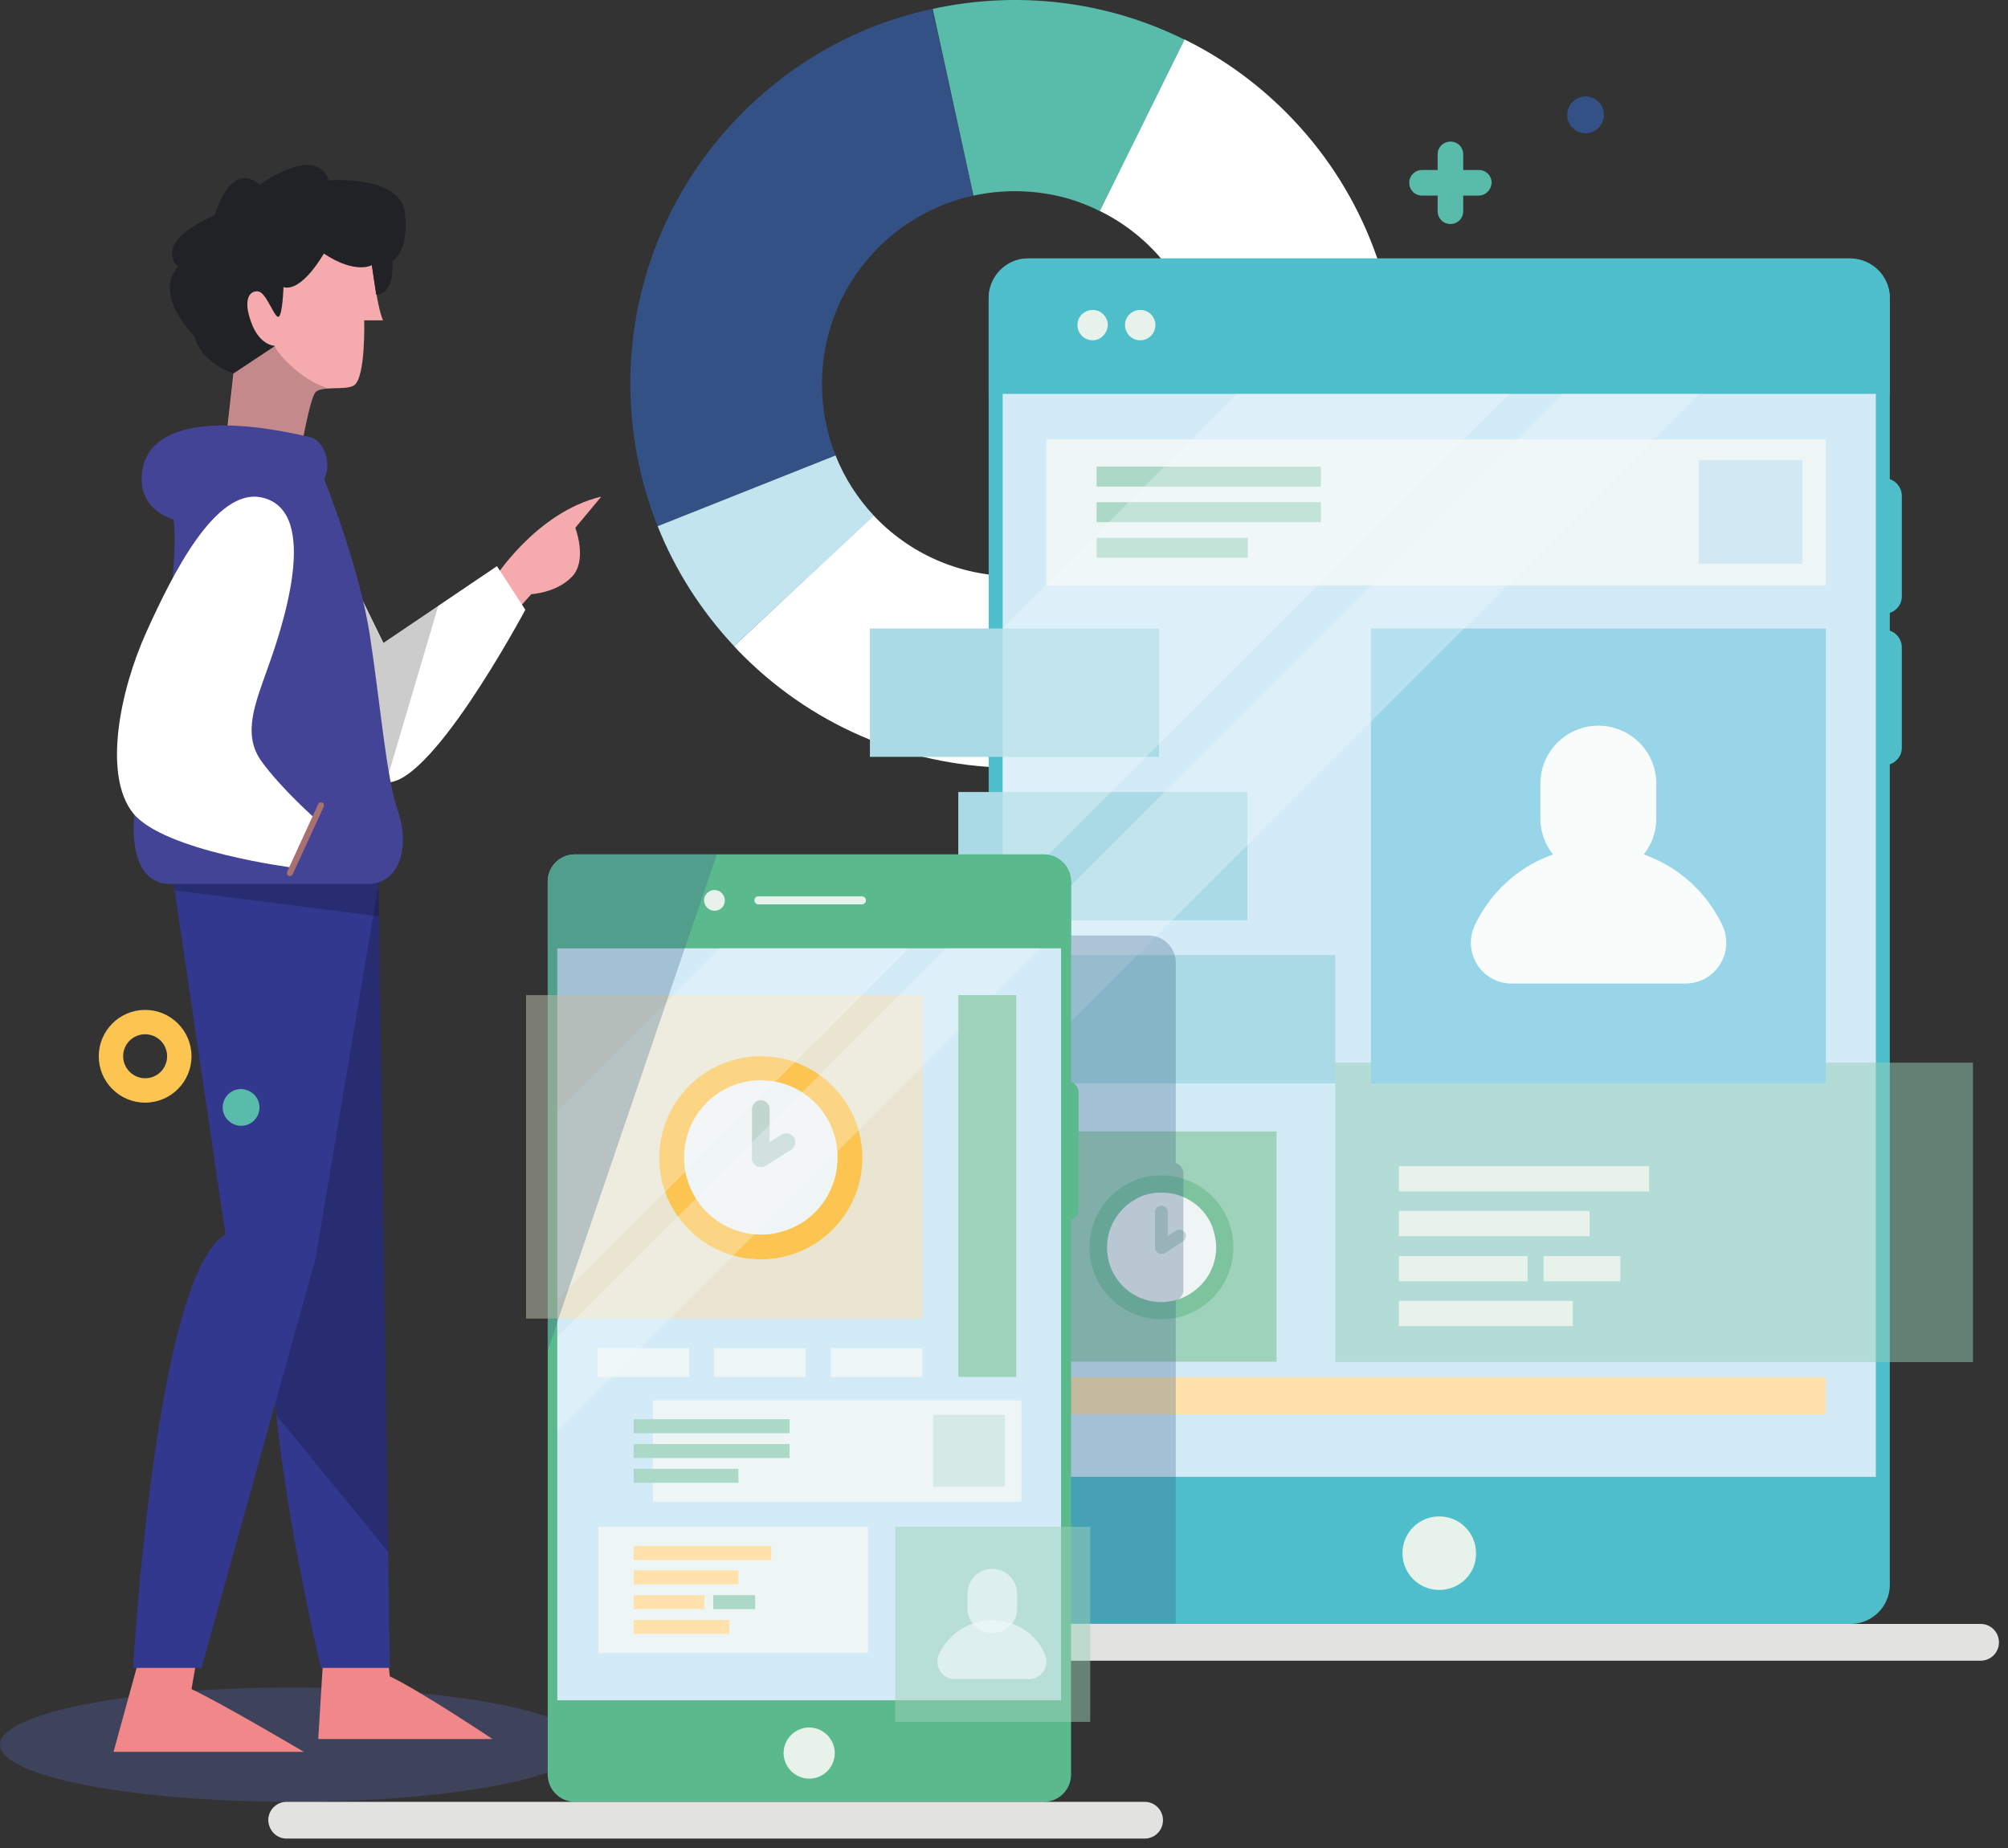 <svg width="151" height="139" viewBox="0 0 151 139" fill="none" xmlns="http://www.w3.org/2000/svg">
<rect x="0" y="0" width="151" height="139" fill="#333333" stroke="none"/>
<path opacity="0.34" d="M21.977 135.507C34.114 135.507 43.954 133.582 43.954 131.208C43.954 128.834 34.114 126.909 21.977 126.909C9.839 126.909 0 128.834 0 131.208C0 133.582 9.839 135.507 21.977 135.507Z" fill="#575FA8"/>
<path d="M24.382 123.452L23.931 130.787H37.039C37.039 130.787 31.688 127.21 29.312 126.067L29.042 123.482H24.382V123.452Z" fill="#F08789"/>
<path d="M28.441 65.248L29.312 125.436H24.141C24.141 125.436 18.429 101.866 21.225 94.981L16.235 65.248H28.441Z" fill="#32388D"/>
<path opacity="0.2" d="M28.441 65.248H16.265L21.255 94.981C20.293 97.356 20.323 101.745 20.804 106.465L29.192 116.717L28.441 65.248Z" fill="#020203"/>
<path d="M10.553 124.414L8.538 131.749H22.849C22.849 131.749 16.806 128.172 14.401 127.029L14.852 124.444H10.553V124.414Z" fill="#F08789"/>
<path d="M28.802 64.496L23.721 94.68L15.152 125.436H10.011C10.011 125.436 11.665 95.913 16.956 92.846L12.777 64.526H28.802V64.496Z" fill="#32388D"/>
<path opacity="0.2" d="M28.471 66.57L28.801 64.496H12.777L13.138 66.961L28.501 68.915L28.471 66.57Z" fill="#020203"/>
<path d="M37.069 43.661C37.069 43.661 40.256 38.52 45.216 37.348L43.262 39.693C43.262 39.693 44.194 42.128 43.022 43.361C41.849 44.593 39.955 44.684 39.955 44.684L38.632 46.157L37.069 43.661Z" fill="#F5ABAE"/>
<path d="M24.472 39.452L28.831 48.351L37.37 42.579L39.504 45.856C39.504 45.856 32.078 59.806 28.801 58.784C25.524 57.761 22.698 50.396 22.698 50.396L24.472 39.452Z" fill="white"/>
<path opacity="0.2" d="M28.801 48.351L24.442 39.452L22.698 50.396C22.698 50.396 25.524 57.761 28.801 58.784C28.892 58.814 28.952 58.814 29.042 58.814L32.98 45.495L28.801 48.351Z" fill="#020203"/>
<path d="M27.779 18.438C27.779 18.438 28.29 22.977 28.801 24.09H27.388C27.388 24.09 27.509 28.449 26.607 28.99C25.975 29.381 24.142 28.99 23.721 29.501C23.3 30.012 22.668 33.65 22.668 33.65L16.986 33.169L17.557 28.088C17.557 28.088 14.371 24.27 15.333 19.58C16.295 14.89 26.937 14.079 27.779 18.438Z" fill="#F5ABAE"/>
<path opacity="0.2" d="M20.684 26.014L16.205 25.773C16.866 27.186 17.587 28.058 17.587 28.058L17.016 33.139L22.698 33.62C22.698 33.62 23.33 29.982 23.751 29.471C23.901 29.291 24.262 29.201 24.683 29.201C22.488 28.599 20.504 26.134 20.684 26.014Z" fill="#020203"/>
<path d="M27.96 19.941C27.96 19.941 26.757 20.663 24.352 19.069C24.352 19.069 22.729 21.985 21.316 21.595C21.316 21.595 21.255 23.669 20.955 23.819C20.654 23.97 20.053 22.045 19.451 21.925C18.85 21.805 18.219 22.406 18.88 24.21C19.512 26.014 20.684 26.014 20.684 26.014L17.558 28.088C17.558 28.088 15.092 27.307 14.611 25.262C14.611 25.262 11.485 22.226 13.379 20.061C13.379 20.061 11.304 18.317 16.145 16.183C16.145 16.183 17.287 11.974 19.542 13.898C19.542 13.898 23.721 10.771 24.743 13.567C24.743 13.567 30.124 13.116 30.455 16.033C30.786 18.949 29.493 19.64 29.493 19.64C29.493 19.64 29.794 22.045 28.29 22.166L27.96 19.941Z" fill="#212226"/>
<path d="M13.048 39.062C13.048 39.062 10.222 38.37 10.703 35.364C11.184 32.327 15.152 30.974 23.3 32.868C24.262 33.079 25.013 34.672 24.382 36.055C24.382 36.055 26.997 42.489 27.809 47.75C28.621 53.011 29.042 58.513 29.944 61.069C30.816 63.624 30.094 66.48 27.659 66.48C25.254 66.48 15.754 66.48 12.807 66.48C9.861 66.48 9.5 62.392 10.673 58.122C11.815 53.883 13.529 42.128 13.048 39.062Z" fill="#444496"/>
<path d="M19.662 37.408C24.292 38.4 21.075 47.6 20.143 50.215C19.211 52.861 18.189 55.206 19.662 57.25C21.135 59.295 23.721 61.58 23.721 61.58L21.977 65.247C21.977 65.247 12.326 64.015 10.011 61.159C7.727 58.303 9.019 51.929 11.004 47.54C12.988 43.15 16.205 36.687 19.662 37.408Z" fill="white"/>
<path d="M21.706 65.879C21.586 65.819 21.556 65.698 21.586 65.578L23.931 60.467C23.991 60.347 24.111 60.317 24.232 60.347C24.352 60.407 24.382 60.527 24.352 60.648L22.007 65.759C21.947 65.879 21.827 65.909 21.706 65.879Z" fill="#A77071"/>
<path d="M19.512 83.286C19.512 84.038 18.91 84.669 18.129 84.669C17.377 84.669 16.746 84.038 16.746 83.286C16.746 82.535 17.347 81.903 18.129 81.903C18.91 81.933 19.512 82.535 19.512 83.286Z" fill="#59BCAB"/>
<path d="M10.913 82.925C8.989 82.925 7.426 81.362 7.426 79.438C7.426 77.514 8.989 75.95 10.913 75.95C12.837 75.95 14.401 77.514 14.401 79.438C14.401 81.362 12.837 82.925 10.913 82.925ZM10.913 77.784C9.981 77.784 9.26 78.536 9.26 79.438C9.26 80.34 10.011 81.091 10.913 81.091C11.845 81.091 12.567 80.34 12.567 79.438C12.567 78.536 11.845 77.784 10.913 77.784Z" fill="#FCC450"/>
<path d="M111.177 14.71H110.034V15.883C110.034 16.424 109.614 16.845 109.072 16.845C108.531 16.845 108.11 16.424 108.11 15.883V14.71H106.938C106.397 14.71 105.976 14.289 105.976 13.748C105.976 13.207 106.397 12.786 106.938 12.786H108.11V11.613C108.11 11.072 108.531 10.651 109.072 10.651C109.614 10.651 110.034 11.072 110.034 11.613V12.786H111.207C111.748 12.786 112.169 13.207 112.169 13.748C112.139 14.289 111.718 14.71 111.177 14.71Z" fill="#59BCAB"/>
<path d="M120.617 8.637C120.617 9.389 120.016 10.02 119.234 10.02C118.482 10.02 117.851 9.419 117.851 8.637C117.851 7.886 118.482 7.254 119.234 7.254C119.986 7.254 120.617 7.855 120.617 8.637Z" fill="#345185"/>
<path d="M49.455 39.573C45.306 29.171 47.441 16.875 55.859 8.457C59.918 4.398 64.878 1.783 70.109 0.67L73.206 14.71C66.682 16.123 61.812 21.925 61.812 28.87C61.812 30.764 62.172 32.568 62.834 34.252L49.455 39.573Z" fill="#345185"/>
<path d="M55.859 49.284C55.649 49.073 55.408 48.833 55.198 48.592L65.69 38.761C68.336 41.587 72.094 43.331 76.272 43.331C84.27 43.331 90.763 36.837 90.763 28.84C90.763 23.128 87.486 18.197 82.676 15.852L89.05 2.955C91.816 4.308 94.401 6.142 96.686 8.426C107.96 19.701 107.96 38.01 96.686 49.284C85.442 60.558 67.133 60.558 55.859 49.284Z" fill="white"/>
<path d="M76.303 14.379C75.22 14.379 74.198 14.499 73.206 14.71L70.14 0.67C76.453 -0.713 83.157 0.039 89.08 2.985L82.706 15.882C80.782 14.89 78.588 14.379 76.303 14.379Z" fill="#59BCAB"/>
<path d="M55.198 48.592C52.672 45.886 50.748 42.82 49.455 39.573L62.834 34.252C63.495 35.935 64.487 37.469 65.72 38.791L55.198 48.592Z" fill="#C1E4EE"/>
<path d="M142.113 22.436V119.183C142.113 120.806 140.79 122.129 139.166 122.129H77.295C75.671 122.129 74.348 120.806 74.348 119.183V22.436C74.348 20.813 75.671 19.46 77.295 19.46H139.136C140.79 19.46 142.113 20.783 142.113 22.436Z" fill="#4FBECB"/>
<path d="M67.524 124.895H148.937C149.689 124.895 150.32 124.294 150.32 123.512C150.32 122.76 149.719 122.129 148.937 122.129H67.524C66.772 122.129 66.141 122.73 66.141 123.512C66.141 124.294 66.772 124.895 67.524 124.895Z" fill="#E2E2E1"/>
<path d="M142.113 22.407V29.622H74.348V22.407C74.348 20.783 75.671 19.43 77.295 19.43H139.136C140.79 19.46 142.113 20.783 142.113 22.407Z" fill="#4FBECB"/>
<path d="M108.231 119.574C106.697 119.574 105.465 118.341 105.465 116.808C105.465 115.274 106.697 114.042 108.231 114.042C109.764 114.042 110.996 115.274 110.996 116.808C111.027 118.341 109.764 119.574 108.231 119.574Z" fill="#E6F2EA"/>
<path d="M82.165 25.593C81.534 25.593 81.022 25.082 81.022 24.451C81.022 23.819 81.534 23.308 82.165 23.308C82.796 23.308 83.307 23.819 83.307 24.451C83.277 25.082 82.766 25.593 82.165 25.593Z" fill="#E6F2EA"/>
<path d="M85.743 25.593C85.111 25.593 84.6 25.082 84.6 24.451C84.6 23.819 85.111 23.308 85.743 23.308C86.374 23.308 86.885 23.819 86.885 24.451C86.885 25.082 86.374 25.593 85.743 25.593Z" fill="#E6F2EA"/>
<path d="M141.061 29.622H75.401V111.065H141.061V29.622Z" fill="#D2EBF7"/>
<path d="M87.153 56.92V47.269L65.417 47.269V56.92H87.153Z" fill="#A9DAE5"/>
<path d="M100.418 81.478V71.827H78.681V81.478H100.418Z" fill="#A9DAE5"/>
<path d="M93.8 69.214V59.563L72.064 59.563V69.214H93.8Z" fill="#A9DAE5"/>
<path d="M137.303 33.049H78.678V44.023H137.303V33.049Z" fill="#EDF6F4"/>
<path d="M135.529 34.612H127.742V42.399H135.529V34.612Z" fill="#D2E8F2"/>
<path d="M99.332 35.093H82.466V36.597H99.332V35.093Z" fill="#ACD8C8"/>
<path d="M99.332 37.769H82.466V39.272H99.332V37.769Z" fill="#ACD8C8"/>
<path d="M93.83 40.445H82.466V41.948H93.83V40.445Z" fill="#ACD8C8"/>
<path opacity="0.5" d="M148.366 79.919H100.414V102.437H148.366V79.919Z" fill="#96CEB8"/>
<path d="M124.014 87.706H105.194V89.6H124.014V87.706Z" fill="#E6F2EA"/>
<path d="M119.535 91.073H105.194V92.966H119.535V91.073Z" fill="#E6F2EA"/>
<path d="M114.875 94.47H105.194V96.364H114.875V94.47Z" fill="#E6F2EA"/>
<path d="M121.849 94.47H116.077V96.364H121.849V94.47Z" fill="#E6F2EA"/>
<path d="M118.272 97.837H105.194V99.731H118.272V97.837Z" fill="#E6F2EA"/>
<path d="M95.995 85.09H78.678V102.407H95.995V85.09Z" fill="#9FD2BA"/>
<path d="M91.166 97.632C93.279 95.519 93.279 92.093 91.166 89.979C89.052 87.866 85.626 87.866 83.513 89.979C81.399 92.093 81.399 95.519 83.513 97.632C85.626 99.746 89.052 99.746 91.166 97.632Z" fill="#7CC39E"/>
<path d="M91.455 93.808C91.455 95.161 90.793 96.364 89.771 97.115C89.471 97.326 89.14 97.536 88.779 97.657C88.629 97.717 88.448 97.777 88.298 97.807C88.208 97.837 88.088 97.837 87.998 97.867C87.787 97.897 87.577 97.927 87.366 97.927C86.945 97.927 86.524 97.867 86.134 97.747C84.45 97.236 83.247 95.672 83.247 93.808C83.247 93.177 83.398 92.546 83.668 92.005C83.999 91.343 84.48 90.772 85.081 90.381C85.232 90.291 85.382 90.201 85.532 90.111C85.863 89.93 86.224 89.81 86.615 89.75C86.855 89.69 87.126 89.69 87.366 89.69C89.11 89.69 90.613 90.772 91.184 92.305C91.335 92.786 91.455 93.267 91.455 93.808Z" fill="#EFF4F4"/>
<path d="M87.336 94.29C87.066 94.29 86.855 94.079 86.855 93.808V91.163C86.855 90.892 87.066 90.682 87.336 90.682C87.607 90.682 87.817 90.892 87.817 91.163V93.808C87.817 94.079 87.607 94.29 87.336 94.29Z" fill="#C1D6CF"/>
<path d="M87.336 94.29C87.186 94.29 87.035 94.199 86.945 94.079C86.795 93.869 86.885 93.568 87.096 93.418L88.448 92.546C88.659 92.395 88.96 92.486 89.11 92.696C89.26 92.907 89.17 93.207 88.96 93.358L87.607 94.229C87.516 94.26 87.426 94.29 87.336 94.29Z" fill="#C1D6CF"/>
<path d="M137.302 47.269H103.09V81.482H137.302V47.269Z" fill="#98D5E9"/>
<path d="M120.196 65.909C117.791 65.909 115.837 63.955 115.837 61.55V58.934C115.837 56.529 117.791 54.575 120.196 54.575C122.601 54.575 124.555 56.529 124.555 58.934V61.55C124.555 63.955 122.601 65.909 120.196 65.909Z" fill="#F8FCFA"/>
<path d="M120.196 63.684C116.077 63.684 112.56 66.09 110.906 69.577C109.944 71.621 111.417 73.966 113.672 73.966H126.75C129.005 73.966 130.478 71.621 129.516 69.577C127.862 66.09 124.315 63.684 120.196 63.684Z" fill="#F8FCFA"/>
<path d="M137.296 106.361V103.565L78.671 103.565V106.361L137.296 106.361Z" fill="#FFE1AB"/>
<path d="M141.692 46.157V35.965C142.413 35.965 143.015 36.567 143.015 37.288V44.864C143.015 45.586 142.413 46.157 141.692 46.157Z" fill="#4FBECB"/>
<path d="M141.692 57.551V47.36C142.413 47.36 143.015 47.961 143.015 48.682V56.259C143.015 56.95 142.413 57.551 141.692 57.551Z" fill="#4FBECB"/>
<path opacity="0.3" d="M113.492 29.622L75.4 67.713V47.239L93.018 29.622H113.492Z" fill="#F6FBFD"/>
<path opacity="0.3" d="M127.742 29.622L75.4 81.963V71.742L117.52 29.622H127.742Z" fill="#F6FBFD"/>
<path opacity="0.3" d="M88.99 88.247V97.025C88.99 97.386 88.749 97.717 88.418 97.807V122.099H77.325C75.701 122.099 74.378 120.776 74.378 119.153V70.359H86.374C87.516 70.359 88.418 71.291 88.418 72.403V87.465C88.749 87.585 88.99 87.886 88.99 88.247Z" fill="#385F82"/>
<path d="M80.542 66.3V133.463C80.542 134.606 79.61 135.507 78.497 135.507H43.232C42.12 135.507 41.188 134.606 41.188 133.463V66.3C41.188 65.157 42.12 64.256 43.232 64.256H78.467C79.61 64.256 80.542 65.157 80.542 66.3Z" fill="#5BB98E"/>
<path d="M80.542 66.3V71.321H41.188V66.3C41.188 65.157 42.12 64.256 43.232 64.256H78.497C79.61 64.256 80.542 65.188 80.542 66.3Z" fill="#5BB98E"/>
<path d="M60.85 133.764C59.797 133.764 58.926 132.892 58.926 131.84C58.926 130.787 59.797 129.916 60.85 129.916C61.902 129.916 62.774 130.787 62.774 131.84C62.774 132.892 61.932 133.764 60.85 133.764Z" fill="#E6F2EA"/>
<path d="M53.724 68.495C53.303 68.495 52.943 68.134 52.943 67.713C52.943 67.292 53.303 66.931 53.724 66.931C54.145 66.931 54.506 67.292 54.506 67.713C54.506 68.164 54.175 68.495 53.724 68.495Z" fill="#E6F2EA"/>
<path d="M64.818 68.014H57.031C56.881 68.014 56.731 67.893 56.731 67.713C56.731 67.533 56.851 67.412 57.031 67.412H64.818C64.968 67.412 65.119 67.533 65.119 67.713C65.119 67.893 64.968 68.014 64.818 68.014Z" fill="#E6F2EA"/>
<path d="M79.79 71.321H41.909V127.871H79.79V71.321Z" fill="#D2EBF7"/>
<path d="M51.83 101.385H44.946V103.549H51.83V101.385Z" fill="#EDF6F4"/>
<path d="M69.358 101.385H62.473V103.549H69.358V101.385Z" fill="#EDF6F4"/>
<path d="M60.579 101.385H53.694V103.549H60.579V101.385Z" fill="#EDF6F4"/>
<path d="M76.814 105.323H49.095V112.929H76.814V105.323Z" fill="#EDF6F4"/>
<path d="M75.581 106.405H70.169V111.817H75.581V106.405Z" fill="#D5EAE4"/>
<path d="M59.377 106.736H47.651V107.788H59.377V106.736Z" fill="#ACD8C8"/>
<path d="M59.377 108.6H47.651V109.652H59.377V108.6Z" fill="#ACD8C8"/>
<path d="M55.528 110.464H47.651V111.516H55.528V110.464Z" fill="#ACD8C8"/>
<path d="M65.269 114.823H45.006V124.323H65.269V114.823Z" fill="#EDF6F4"/>
<path d="M57.994 116.266H47.651V117.318H57.994V116.266Z" fill="#FFE1AB"/>
<path d="M55.528 118.1H47.651V119.152H55.528V118.1Z" fill="#FFE1AB"/>
<path d="M52.973 119.964H47.651V121.016H52.973V119.964Z" fill="#FFE1AB"/>
<path d="M56.791 119.964H53.634V121.016H56.791V119.964Z" fill="#ACD8C8"/>
<path d="M54.837 121.828H47.651V122.88H54.837V121.828Z" fill="#FFE1AB"/>
<path opacity="0.5" d="M69.388 74.838H39.564V99.16H69.388V74.838Z" fill="#FFE1AB"/>
<path d="M57.212 94.71C61.429 94.71 64.848 91.291 64.848 87.074C64.848 82.857 61.429 79.438 57.212 79.438C52.995 79.438 49.576 82.857 49.576 87.074C49.576 91.291 52.995 94.71 57.212 94.71Z" fill="#FCC450"/>
<path d="M62.984 87.074C62.984 88.998 62.052 90.682 60.639 91.734C60.218 92.034 59.737 92.305 59.226 92.485C59.016 92.576 58.775 92.636 58.535 92.696C58.384 92.726 58.234 92.756 58.114 92.786C57.813 92.846 57.513 92.846 57.212 92.846C56.611 92.846 56.039 92.756 55.498 92.576C53.153 91.854 51.44 89.629 51.44 87.044C51.44 86.142 51.65 85.3 52.011 84.518C52.462 83.587 53.153 82.775 54.025 82.204C54.236 82.053 54.446 81.933 54.656 81.843C55.137 81.602 55.648 81.422 56.16 81.332C56.52 81.272 56.851 81.242 57.212 81.242C59.677 81.242 61.782 82.775 62.593 84.939C62.864 85.631 62.984 86.352 62.984 87.074Z" fill="#EFF4F4"/>
<path d="M57.212 87.765C56.851 87.765 56.55 87.465 56.55 87.104V83.406C56.55 83.045 56.851 82.745 57.212 82.745C57.573 82.745 57.873 83.045 57.873 83.406V87.104C57.873 87.465 57.573 87.765 57.212 87.765Z" fill="#C1D6CF"/>
<path d="M57.212 87.766C57.001 87.766 56.761 87.645 56.641 87.465C56.43 87.164 56.55 86.743 56.851 86.533L58.775 85.33C59.076 85.12 59.497 85.24 59.707 85.541C59.918 85.841 59.797 86.262 59.497 86.473L57.573 87.675C57.452 87.735 57.332 87.766 57.212 87.766Z" fill="#C1D6CF"/>
<path opacity="0.3" d="M68.366 71.321L41.909 97.747V83.557L54.145 71.321H68.366Z" fill="#F6FBFD"/>
<path opacity="0.3" d="M78.257 71.321L41.909 107.668V100.543L71.132 71.321H78.257Z" fill="#F6FBFD"/>
<g opacity="0.7">
<path opacity="0.7" d="M81.985 114.823H67.313V129.494H81.985V114.823Z" fill="#9FD2BA"/>
<path opacity="0.7" d="M74.619 122.82C73.597 122.82 72.755 121.978 72.755 120.956V119.844C72.755 118.822 73.597 117.98 74.619 117.98C75.641 117.98 76.483 118.822 76.483 119.844V120.956C76.513 121.978 75.671 122.82 74.619 122.82Z" fill="#F8FCFA"/>
<path opacity="0.7" d="M74.619 121.858C72.845 121.858 71.342 122.88 70.621 124.384C70.2 125.255 70.831 126.278 71.793 126.278H77.385C78.347 126.278 78.978 125.255 78.557 124.384C77.926 122.88 76.393 121.858 74.619 121.858Z" fill="#F8FCFA"/>
</g>
<path d="M76.423 74.838H72.064V103.549H76.423V74.838Z" fill="#9FD2BA"/>
<path d="M80.241 91.794V81.302C80.722 81.302 81.113 81.693 81.113 82.174V90.952C81.113 91.403 80.722 91.794 80.241 91.794Z" fill="#5BB98E"/>
<path opacity="0.3" d="M53.905 64.256L50.297 74.838L41.999 99.16L41.188 101.565V99.16H39.594V74.838H41.188V66.3C41.188 65.157 42.12 64.256 43.232 64.256H53.905Z" fill="#385F82"/>
<path d="M21.556 138.273H86.073C86.825 138.273 87.456 137.672 87.456 136.891C87.456 136.139 86.855 135.508 86.073 135.508H21.556C20.804 135.508 20.173 136.109 20.173 136.891C20.203 137.672 20.804 138.273 21.556 138.273Z" fill="#E2E2E1"/>
</svg>
